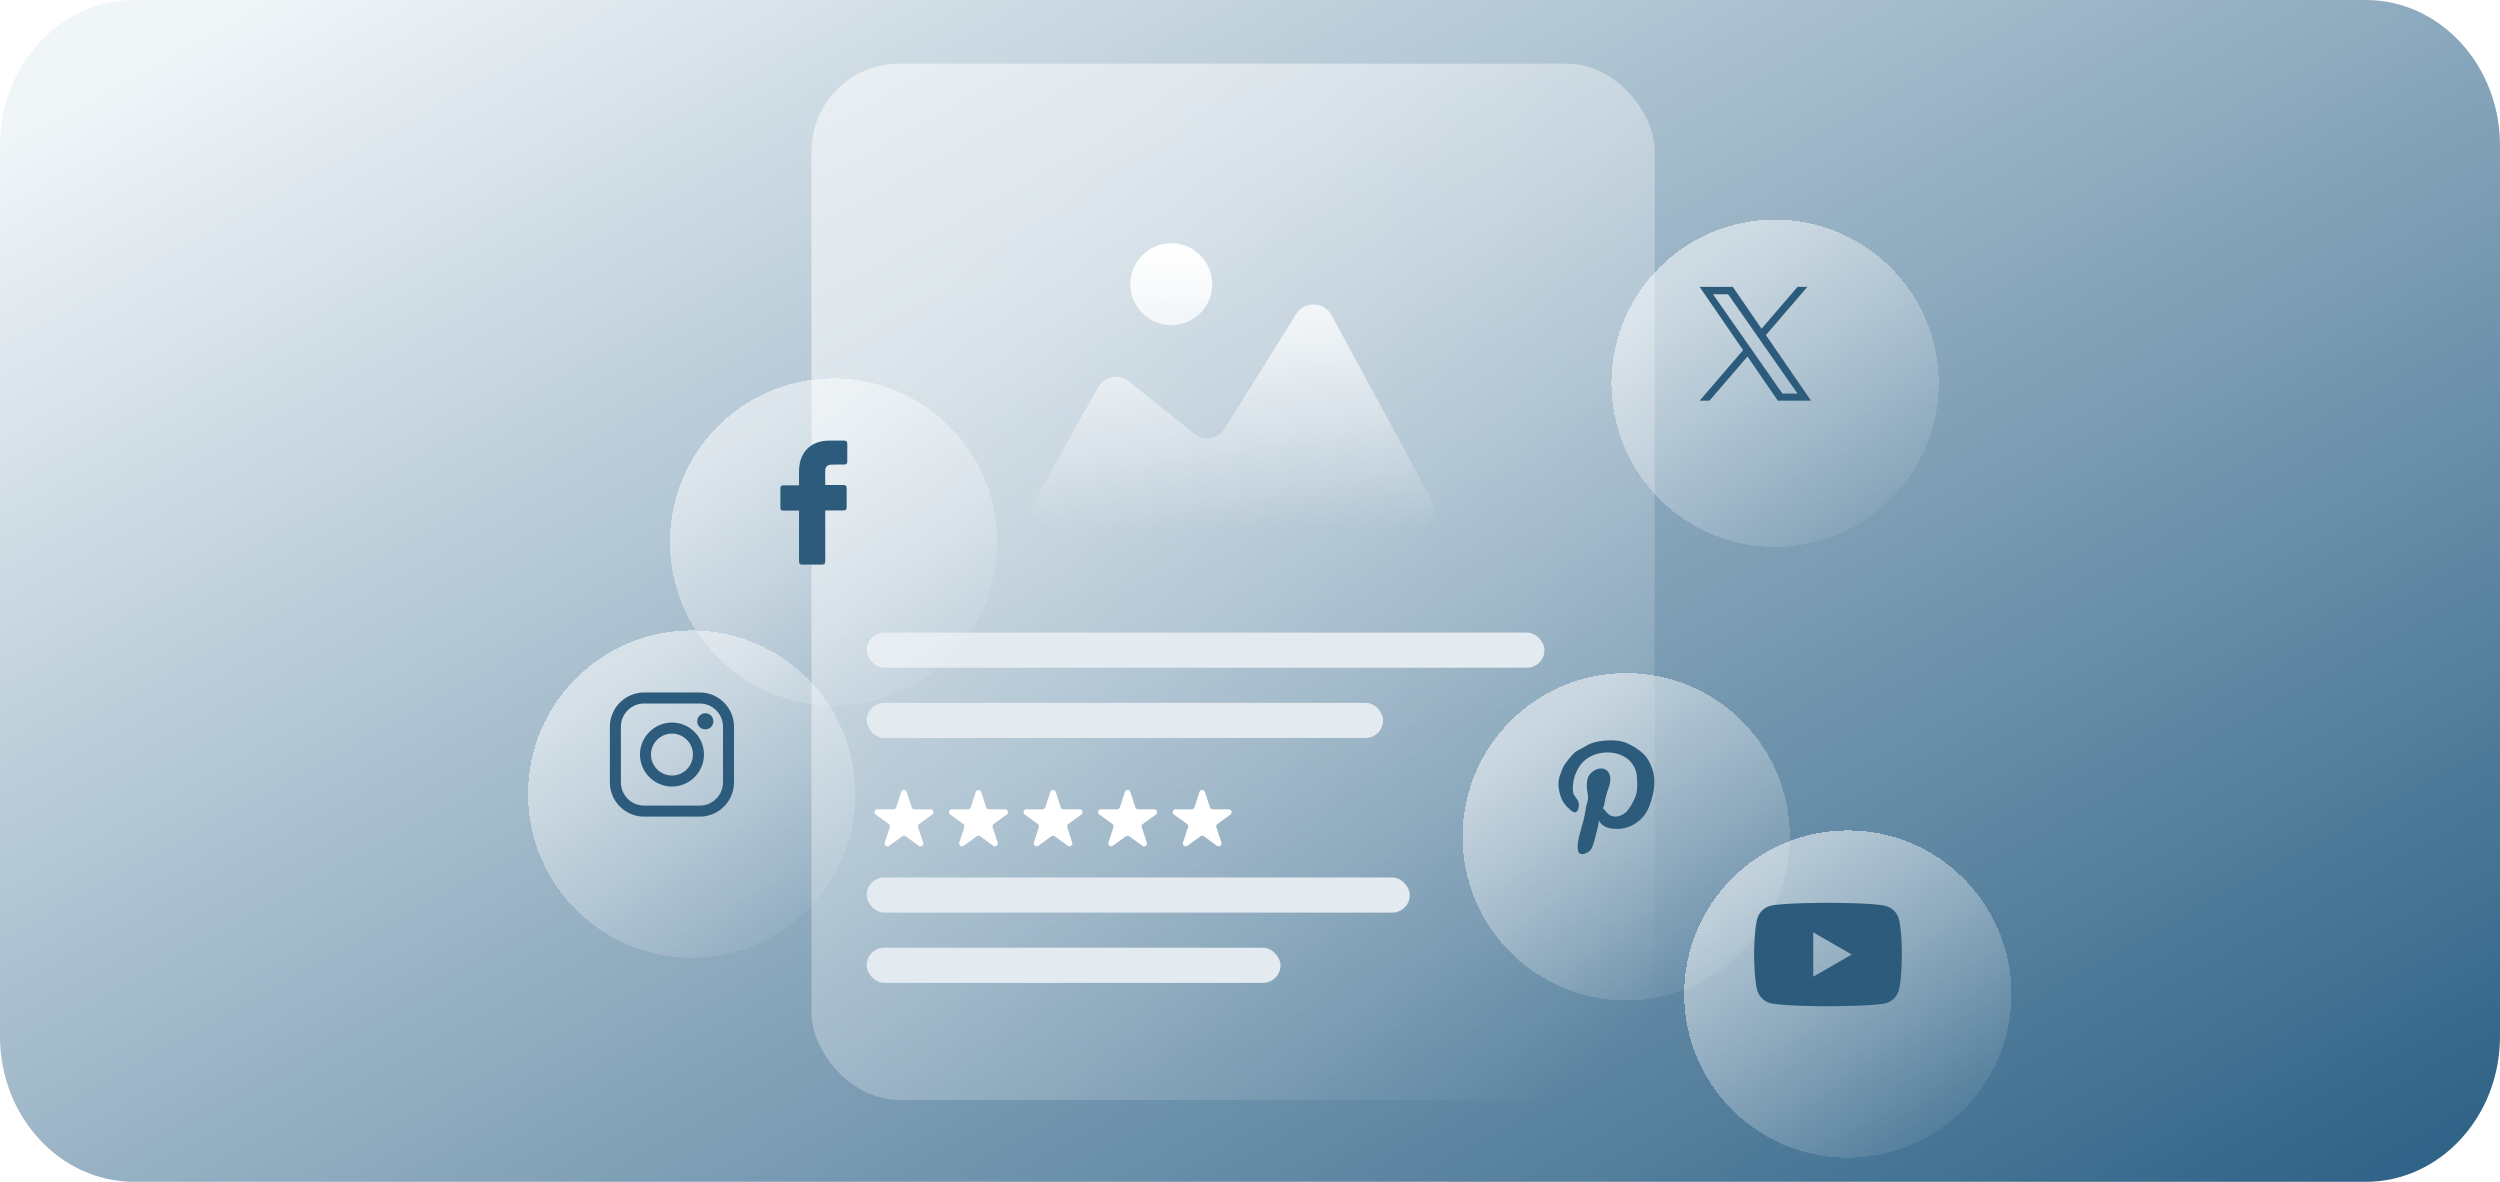 <svg width="275" height="130" viewBox="0 0 275 130" fill="none" xmlns="http://www.w3.org/2000/svg">
<path d="M0 16C0 7.163 6.611 0 14.765 0H260.235C268.389 0 275 7.163 275 16V114C275 122.837 268.389 130 260.235 130H14.765C6.611 130 0 122.837 0 114V16Z" fill="url(#paint0_linear_1319_16628)"/>
<mask id="mask0_1319_16628" style="mask-type:alpha" maskUnits="userSpaceOnUse" x="0" y="0" width="275" height="130">
<path d="M0 13.652C0 6.112 6.112 0 13.652 0H261.348C268.888 0 275 6.112 275 13.652V116.348C275 123.888 268.888 130 261.348 130H13.652C6.112 130 0 123.888 0 116.348V13.652Z" fill="white"/>
</mask>
<g mask="url(#mask0_1319_16628)">
<rect x="89.266" y="7" width="92.746" height="114" rx="9.661" fill="url(#paint1_linear_1319_16628)"/>
<path d="M99.136 87.113C99.231 86.822 99.642 86.822 99.736 87.113L100.286 88.805C100.328 88.935 100.449 89.023 100.586 89.023H102.365C102.671 89.023 102.798 89.414 102.55 89.593L101.111 90.639C101 90.719 100.954 90.862 100.996 90.992L101.546 92.684C101.641 92.974 101.308 93.216 101.061 93.036L99.621 91.99C99.511 91.91 99.361 91.91 99.251 91.99L97.811 93.036C97.564 93.216 97.232 92.974 97.326 92.684L97.876 90.992C97.918 90.862 97.872 90.719 97.761 90.639L96.322 89.593C96.075 89.414 96.202 89.023 96.507 89.023H98.286C98.423 89.023 98.544 88.935 98.586 88.805L99.136 87.113Z" fill="white"/>
<path d="M107.331 87.113C107.426 86.822 107.837 86.822 107.931 87.113L108.481 88.805C108.523 88.935 108.645 89.023 108.781 89.023H110.56C110.866 89.023 110.993 89.414 110.746 89.593L109.306 90.639C109.196 90.719 109.15 90.862 109.192 90.992L109.742 92.684C109.836 92.974 109.503 93.216 109.256 93.036L107.817 91.99C107.706 91.91 107.557 91.91 107.446 91.99L106.007 93.036C105.76 93.216 105.427 92.974 105.521 92.684L106.071 90.992C106.113 90.862 106.067 90.719 105.957 90.639L104.517 89.593C104.27 89.414 104.397 89.023 104.703 89.023H106.482C106.618 89.023 106.739 88.935 106.782 88.805L107.331 87.113Z" fill="white"/>
<path d="M115.535 87.113C115.629 86.822 116.04 86.822 116.135 87.113L116.684 88.805C116.727 88.935 116.848 89.023 116.984 89.023H118.763C119.069 89.023 119.196 89.414 118.949 89.593L117.509 90.639C117.399 90.719 117.353 90.862 117.395 90.992L117.945 92.684C118.039 92.974 117.707 93.216 117.459 93.036L116.02 91.99C115.909 91.91 115.76 91.91 115.649 91.99L114.21 93.036C113.963 93.216 113.63 92.974 113.725 92.684L114.274 90.992C114.317 90.862 114.27 90.719 114.16 90.639L112.72 89.593C112.473 89.414 112.6 89.023 112.906 89.023H114.685C114.822 89.023 114.943 88.935 114.985 88.805L115.535 87.113Z" fill="white"/>
<path d="M123.738 87.113C123.832 86.822 124.243 86.822 124.338 87.113L124.887 88.805C124.93 88.935 125.051 89.023 125.187 89.023H126.967C127.272 89.023 127.399 89.414 127.152 89.593L125.713 90.639C125.602 90.719 125.556 90.862 125.598 90.992L126.148 92.684C126.242 92.974 125.91 93.216 125.662 93.036L124.223 91.99C124.113 91.91 123.963 91.91 123.852 91.99L122.413 93.036C122.166 93.216 121.833 92.974 121.928 92.684L122.477 90.992C122.52 90.862 122.473 90.719 122.363 90.639L120.923 89.593C120.676 89.414 120.803 89.023 121.109 89.023H122.888C123.025 89.023 123.146 88.935 123.188 88.805L123.738 87.113Z" fill="white"/>
<path d="M131.941 87.113C132.035 86.822 132.446 86.822 132.541 87.113L133.091 88.805C133.133 88.935 133.254 89.023 133.391 89.023H135.17C135.475 89.023 135.602 89.414 135.355 89.593L133.916 90.639C133.805 90.719 133.759 90.862 133.801 90.992L134.351 92.684C134.445 92.974 134.113 93.216 133.866 93.036L132.426 91.99C132.316 91.91 132.166 91.91 132.055 91.99L130.616 93.036C130.369 93.216 130.036 92.974 130.131 92.684L130.681 90.992C130.723 90.862 130.677 90.719 130.566 90.639L129.127 89.593C128.879 89.414 129.006 89.023 129.312 89.023H131.091C131.228 89.023 131.349 88.935 131.391 88.805L131.941 87.113Z" fill="white"/>
<rect x="95.336" y="69.584" width="74.556" height="3.864" rx="1.932" fill="#E4EBF0"/>
<rect x="95.336" y="77.312" width="56.804" height="3.864" rx="1.932" fill="#E4EBF0"/>
<rect x="95.336" y="96.522" width="59.74" height="3.864" rx="1.932" fill="#E4EBF0"/>
<rect x="95.336" y="104.25" width="45.516" height="3.864" rx="1.932" fill="#E4EBF0"/>
<path fill-rule="evenodd" clip-rule="evenodd" d="M133.352 31.262C133.352 33.742 131.323 35.771 128.843 35.771C126.363 35.771 124.335 33.742 124.335 31.262C124.335 28.783 126.363 26.754 128.843 26.754C131.323 26.754 133.352 28.783 133.352 31.262ZM134.704 47.155L142.571 34.554C143.496 33.088 145.637 33.156 146.471 34.666L157.472 54.977C158.283 56.487 157.201 58.313 155.488 58.313H115.791C115.397 58.315 115.01 58.213 114.668 58.017C114.326 57.821 114.043 57.538 113.846 57.197C113.649 56.856 113.546 56.469 113.547 56.075C113.548 55.681 113.653 55.294 113.852 54.954L120.795 42.601C120.956 42.315 121.176 42.067 121.442 41.875C121.708 41.683 122.012 41.552 122.334 41.489C122.656 41.427 122.988 41.436 123.306 41.515C123.624 41.594 123.922 41.742 124.177 41.947L131.39 47.718C132.427 48.552 133.983 48.304 134.704 47.155Z" fill="url(#paint2_linear_1319_16628)"/>
<g filter="url(#filter0_bdi_1319_16628)">
<circle cx="89.523" cy="55.277" r="18" fill="url(#paint3_linear_1319_16628)" shape-rendering="crispEdges"/>
</g>
<path d="M87.892 56.167H86.202C85.929 56.167 85.844 56.064 85.844 55.808V53.743C85.844 53.47 85.946 53.385 86.202 53.385H87.892V51.883C87.892 51.2 88.011 50.551 88.353 49.954C88.711 49.339 89.223 48.93 89.872 48.691C90.299 48.537 90.725 48.469 91.186 48.469H92.859C93.098 48.469 93.2 48.571 93.2 48.81V50.756C93.2 50.995 93.098 51.097 92.859 51.097C92.398 51.097 91.937 51.097 91.477 51.114C91.016 51.114 90.777 51.336 90.777 51.814C90.76 52.326 90.777 52.821 90.777 53.35H92.757C93.03 53.35 93.132 53.453 93.132 53.726V55.791C93.132 56.064 93.047 56.15 92.757 56.15H90.777V61.714C90.777 62.004 90.691 62.107 90.384 62.107H88.251C87.994 62.107 87.892 62.004 87.892 61.748V56.167Z" fill="#2C5B7B"/>
<g filter="url(#filter1_bdi_1319_16628)">
<circle cx="73.914" cy="83" r="18" fill="url(#paint4_linear_1319_16628)" shape-rendering="crispEdges"/>
</g>
<path d="M76.973 76.174H70.854C68.776 76.174 67.086 77.864 67.086 79.942V86.061C67.086 88.138 68.776 89.829 70.854 89.829H76.973C79.051 89.829 80.741 88.138 80.741 86.061V79.942C80.741 77.864 79.051 76.174 76.973 76.174ZM79.529 86.061C79.529 87.47 78.382 88.617 76.973 88.617H70.854C69.444 88.617 68.297 87.47 68.297 86.061V79.942C68.297 78.532 69.444 77.385 70.854 77.385H76.973C78.382 77.385 79.529 78.532 79.529 79.942V86.061H79.529Z" fill="#2C5B7B"/>
<path d="M73.917 79.482C71.977 79.482 70.398 81.061 70.398 83.001C70.398 84.941 71.977 86.519 73.917 86.519C75.857 86.519 77.436 84.941 77.436 83.001C77.436 81.061 75.857 79.482 73.917 79.482ZM73.917 85.308C72.645 85.308 71.61 84.273 71.61 83.001C71.61 81.729 72.645 80.694 73.917 80.694C75.189 80.694 76.224 81.729 76.224 83.001C76.224 84.273 75.189 85.308 73.917 85.308ZM77.583 78.455C77.35 78.455 77.12 78.55 76.956 78.715C76.789 78.882 76.695 79.108 76.695 79.344C76.695 79.577 76.79 79.806 76.956 79.972C77.12 80.137 77.35 80.232 77.583 80.232C77.817 80.232 78.046 80.137 78.212 79.972C78.377 79.806 78.472 79.577 78.472 79.344C78.472 79.109 78.377 78.88 78.212 78.715C78.047 78.55 77.817 78.455 77.583 78.455Z" fill="#2C5B7B"/>
<g filter="url(#filter2_bdi_1319_16628)">
<circle cx="176.711" cy="87.695" r="18" fill="url(#paint5_linear_1319_16628)" shape-rendering="crispEdges"/>
</g>
<path d="M174.844 93.62C175.2 93.295 175.316 92.668 175.443 92.227C175.56 91.818 175.84 90.679 175.895 90.27C176.31 91.115 177.328 91.216 178.187 91.168C179.468 91.097 180.779 90.154 181.286 88.996C181.743 87.953 182.072 86.682 181.959 85.538C181.871 84.655 181.438 83.573 180.791 82.938C180.298 82.455 179.65 82.074 179.058 81.786C178.32 81.428 177.306 81.4 176.518 81.466C176.037 81.507 175.584 81.577 175.122 81.737C174.713 81.879 174.349 82.134 173.956 82.331C173.587 82.515 173.269 82.697 173.006 82.982C172.724 83.287 172.444 83.655 172.191 83.98C171.891 84.367 171.765 84.838 171.585 85.312C171.426 85.733 171.394 86.276 171.466 86.739C171.592 87.554 171.857 88.277 172.476 88.847C172.692 89.046 173.134 89.536 173.425 89.287C173.713 89.041 173.731 88.352 173.57 88.062C173.396 87.749 173.078 87.503 173.037 87.129C172.916 86.035 173.26 84.854 173.961 84.006C175.122 82.603 177.538 82.365 178.985 83.443C179.285 83.666 179.535 83.95 179.718 84.276C179.901 84.602 180.014 84.963 180.05 85.335C180.121 86.101 180.164 87.029 179.856 87.749C179.647 88.233 179.382 88.691 179.067 89.113C178.751 89.534 178.217 89.821 177.69 89.825C176.965 89.829 176.777 89.362 176.329 88.908C176.468 88.633 176.537 88.164 176.598 87.85C176.686 87.405 176.806 87.044 176.96 86.623C177.174 86.034 177.286 85.135 176.707 84.716C176.071 84.253 175.135 84.724 174.773 85.334C174.552 85.707 174.544 86.167 174.554 86.589C174.564 86.995 174.702 87.392 174.684 87.8C174.666 88.195 174.495 88.564 174.436 88.952C174.363 89.421 174.289 89.87 174.166 90.328C173.937 91.179 173.327 92.921 173.613 93.672C173.83 94.246 174.65 93.796 174.844 93.62Z" fill="#2C5B7B"/>
<g filter="url(#filter3_bdi_1319_16628)">
<circle cx="201.086" cy="105" r="18" fill="url(#paint6_linear_1319_16628)" shape-rendering="crispEdges"/>
</g>
<path d="M208.871 101.089C208.683 100.393 208.134 99.844 207.438 99.657C206.166 99.309 201.079 99.309 201.079 99.309C201.079 99.309 195.992 99.309 194.72 99.643C194.037 99.831 193.475 100.393 193.288 101.089C192.953 102.361 192.953 104.998 192.953 104.998C192.953 104.998 192.953 107.649 193.288 108.907C193.475 109.603 194.024 110.152 194.72 110.34C196.005 110.688 201.079 110.688 201.079 110.688C201.079 110.688 206.166 110.688 207.438 110.353C208.134 110.166 208.683 109.617 208.871 108.921C209.205 107.649 209.205 105.012 209.205 105.012C209.205 105.012 209.219 102.361 208.871 101.089ZM199.459 107.435V102.562L203.69 104.998L199.459 107.435Z" fill="#2C5B7B"/>
<g filter="url(#filter4_bdi_1319_16628)">
<circle cx="193.086" cy="37.815" r="18" fill="url(#paint7_linear_1319_16628)" shape-rendering="crispEdges"/>
</g>
<g clip-path="url(#clip0_1319_16628)">
<path d="M194.25 36.857L198.81 31.557H197.729L193.77 36.159L190.608 31.557H186.961L191.743 38.516L186.961 44.074H188.041L192.222 39.214L195.562 44.074H199.209L194.25 36.857H194.25ZM192.77 38.577L192.286 37.884L188.431 32.37H190.09L193.201 36.82L193.686 37.513L197.73 43.297H196.07L192.77 38.577V38.577Z" fill="#2C5B7B"/>
</g>
</g>
<defs>
<filter id="filter0_bdi_1319_16628" x="64.283" y="30.037" width="50.843" height="50.843" filterUnits="userSpaceOnUse" color-interpolation-filters="sRGB">
<feFlood flood-opacity="0" result="BackgroundImageFix"/>
<feGaussianBlur in="BackgroundImageFix" stdDeviation="3.62"/>
<feComposite in2="SourceAlpha" operator="in" result="effect1_backgroundBlur_1319_16628"/>
<feColorMatrix in="SourceAlpha" type="matrix" values="0 0 0 0 0 0 0 0 0 0 0 0 0 0 0 0 0 0 127 0" result="hardAlpha"/>
<feOffset dx="2.172" dy="2.172"/>
<feGaussianBlur stdDeviation="2.715"/>
<feComposite in2="hardAlpha" operator="out"/>
<feColorMatrix type="matrix" values="0 0 0 0 0.281 0 0 0 0 0.455 0 0 0 0 0.571 0 0 0 0.4 0"/>
<feBlend mode="normal" in2="effect1_backgroundBlur_1319_16628" result="effect2_dropShadow_1319_16628"/>
<feBlend mode="normal" in="SourceGraphic" in2="effect2_dropShadow_1319_16628" result="shape"/>
<feColorMatrix in="SourceAlpha" type="matrix" values="0 0 0 0 0 0 0 0 0 0 0 0 0 0 0 0 0 0 127 0" result="hardAlpha"/>
<feOffset dy="2.172"/>
<feGaussianBlur stdDeviation="1.086"/>
<feComposite in2="hardAlpha" operator="arithmetic" k2="-1" k3="1"/>
<feColorMatrix type="matrix" values="0 0 0 0 1 0 0 0 0 1 0 0 0 0 1 0 0 0 0.25 0"/>
<feBlend mode="overlay" in2="shape" result="effect3_innerShadow_1319_16628"/>
</filter>
<filter id="filter1_bdi_1319_16628" x="48.673" y="57.759" width="50.843" height="50.843" filterUnits="userSpaceOnUse" color-interpolation-filters="sRGB">
<feFlood flood-opacity="0" result="BackgroundImageFix"/>
<feGaussianBlur in="BackgroundImageFix" stdDeviation="3.62"/>
<feComposite in2="SourceAlpha" operator="in" result="effect1_backgroundBlur_1319_16628"/>
<feColorMatrix in="SourceAlpha" type="matrix" values="0 0 0 0 0 0 0 0 0 0 0 0 0 0 0 0 0 0 127 0" result="hardAlpha"/>
<feOffset dx="2.172" dy="2.172"/>
<feGaussianBlur stdDeviation="2.715"/>
<feComposite in2="hardAlpha" operator="out"/>
<feColorMatrix type="matrix" values="0 0 0 0 0.281 0 0 0 0 0.455 0 0 0 0 0.571 0 0 0 0.4 0"/>
<feBlend mode="normal" in2="effect1_backgroundBlur_1319_16628" result="effect2_dropShadow_1319_16628"/>
<feBlend mode="normal" in="SourceGraphic" in2="effect2_dropShadow_1319_16628" result="shape"/>
<feColorMatrix in="SourceAlpha" type="matrix" values="0 0 0 0 0 0 0 0 0 0 0 0 0 0 0 0 0 0 127 0" result="hardAlpha"/>
<feOffset dy="2.172"/>
<feGaussianBlur stdDeviation="1.086"/>
<feComposite in2="hardAlpha" operator="arithmetic" k2="-1" k3="1"/>
<feColorMatrix type="matrix" values="0 0 0 0 1 0 0 0 0 1 0 0 0 0 1 0 0 0 0.25 0"/>
<feBlend mode="overlay" in2="shape" result="effect3_innerShadow_1319_16628"/>
</filter>
<filter id="filter2_bdi_1319_16628" x="151.47" y="62.455" width="50.843" height="50.843" filterUnits="userSpaceOnUse" color-interpolation-filters="sRGB">
<feFlood flood-opacity="0" result="BackgroundImageFix"/>
<feGaussianBlur in="BackgroundImageFix" stdDeviation="3.62"/>
<feComposite in2="SourceAlpha" operator="in" result="effect1_backgroundBlur_1319_16628"/>
<feColorMatrix in="SourceAlpha" type="matrix" values="0 0 0 0 0 0 0 0 0 0 0 0 0 0 0 0 0 0 127 0" result="hardAlpha"/>
<feOffset dx="2.172" dy="2.172"/>
<feGaussianBlur stdDeviation="2.715"/>
<feComposite in2="hardAlpha" operator="out"/>
<feColorMatrix type="matrix" values="0 0 0 0 0.281 0 0 0 0 0.455 0 0 0 0 0.571 0 0 0 0.4 0"/>
<feBlend mode="normal" in2="effect1_backgroundBlur_1319_16628" result="effect2_dropShadow_1319_16628"/>
<feBlend mode="normal" in="SourceGraphic" in2="effect2_dropShadow_1319_16628" result="shape"/>
<feColorMatrix in="SourceAlpha" type="matrix" values="0 0 0 0 0 0 0 0 0 0 0 0 0 0 0 0 0 0 127 0" result="hardAlpha"/>
<feOffset dy="2.172"/>
<feGaussianBlur stdDeviation="1.086"/>
<feComposite in2="hardAlpha" operator="arithmetic" k2="-1" k3="1"/>
<feColorMatrix type="matrix" values="0 0 0 0 1 0 0 0 0 1 0 0 0 0 1 0 0 0 0.25 0"/>
<feBlend mode="overlay" in2="shape" result="effect3_innerShadow_1319_16628"/>
</filter>
<filter id="filter3_bdi_1319_16628" x="175.845" y="79.759" width="50.843" height="50.843" filterUnits="userSpaceOnUse" color-interpolation-filters="sRGB">
<feFlood flood-opacity="0" result="BackgroundImageFix"/>
<feGaussianBlur in="BackgroundImageFix" stdDeviation="3.62"/>
<feComposite in2="SourceAlpha" operator="in" result="effect1_backgroundBlur_1319_16628"/>
<feColorMatrix in="SourceAlpha" type="matrix" values="0 0 0 0 0 0 0 0 0 0 0 0 0 0 0 0 0 0 127 0" result="hardAlpha"/>
<feOffset dx="2.172" dy="2.172"/>
<feGaussianBlur stdDeviation="2.715"/>
<feComposite in2="hardAlpha" operator="out"/>
<feColorMatrix type="matrix" values="0 0 0 0 0.281 0 0 0 0 0.455 0 0 0 0 0.571 0 0 0 0.4 0"/>
<feBlend mode="normal" in2="effect1_backgroundBlur_1319_16628" result="effect2_dropShadow_1319_16628"/>
<feBlend mode="normal" in="SourceGraphic" in2="effect2_dropShadow_1319_16628" result="shape"/>
<feColorMatrix in="SourceAlpha" type="matrix" values="0 0 0 0 0 0 0 0 0 0 0 0 0 0 0 0 0 0 127 0" result="hardAlpha"/>
<feOffset dy="2.172"/>
<feGaussianBlur stdDeviation="1.086"/>
<feComposite in2="hardAlpha" operator="arithmetic" k2="-1" k3="1"/>
<feColorMatrix type="matrix" values="0 0 0 0 1 0 0 0 0 1 0 0 0 0 1 0 0 0 0.25 0"/>
<feBlend mode="overlay" in2="shape" result="effect3_innerShadow_1319_16628"/>
</filter>
<filter id="filter4_bdi_1319_16628" x="167.845" y="12.574" width="50.843" height="50.843" filterUnits="userSpaceOnUse" color-interpolation-filters="sRGB">
<feFlood flood-opacity="0" result="BackgroundImageFix"/>
<feGaussianBlur in="BackgroundImageFix" stdDeviation="3.62"/>
<feComposite in2="SourceAlpha" operator="in" result="effect1_backgroundBlur_1319_16628"/>
<feColorMatrix in="SourceAlpha" type="matrix" values="0 0 0 0 0 0 0 0 0 0 0 0 0 0 0 0 0 0 127 0" result="hardAlpha"/>
<feOffset dx="2.172" dy="2.172"/>
<feGaussianBlur stdDeviation="2.715"/>
<feComposite in2="hardAlpha" operator="out"/>
<feColorMatrix type="matrix" values="0 0 0 0 0.281 0 0 0 0 0.455 0 0 0 0 0.571 0 0 0 0.4 0"/>
<feBlend mode="normal" in2="effect1_backgroundBlur_1319_16628" result="effect2_dropShadow_1319_16628"/>
<feBlend mode="normal" in="SourceGraphic" in2="effect2_dropShadow_1319_16628" result="shape"/>
<feColorMatrix in="SourceAlpha" type="matrix" values="0 0 0 0 0 0 0 0 0 0 0 0 0 0 0 0 0 0 127 0" result="hardAlpha"/>
<feOffset dy="2.172"/>
<feGaussianBlur stdDeviation="1.086"/>
<feComposite in2="hardAlpha" operator="arithmetic" k2="-1" k3="1"/>
<feColorMatrix type="matrix" values="0 0 0 0 1 0 0 0 0 1 0 0 0 0 1 0 0 0 0.25 0"/>
<feBlend mode="overlay" in2="shape" result="effect3_innerShadow_1319_16628"/>
</filter>
<linearGradient id="paint0_linear_1319_16628" x1="111.661" y1="-48" x2="235.079" y2="174.959" gradientUnits="userSpaceOnUse">
<stop offset="0.006" stop-color="#F0F5F8"/>
<stop offset="1" stop-color="#19527A"/>
</linearGradient>
<linearGradient id="paint1_linear_1319_16628" x1="105.803" y1="29.925" x2="180.594" y2="113.183" gradientUnits="userSpaceOnUse">
<stop stop-color="white" stop-opacity="0.52"/>
<stop offset="1" stop-color="white" stop-opacity="0"/>
</linearGradient>
<linearGradient id="paint2_linear_1319_16628" x1="135.647" y1="26.754" x2="135.647" y2="58.313" gradientUnits="userSpaceOnUse">
<stop stop-color="white"/>
<stop offset="1" stop-color="white" stop-opacity="0"/>
</linearGradient>
<linearGradient id="paint3_linear_1319_16628" x1="77.942" y1="44.517" x2="100.575" y2="75.485" gradientUnits="userSpaceOnUse">
<stop stop-color="white" stop-opacity="0.52"/>
<stop offset="1" stop-color="white" stop-opacity="0"/>
</linearGradient>
<linearGradient id="paint4_linear_1319_16628" x1="62.333" y1="72.24" x2="84.965" y2="103.208" gradientUnits="userSpaceOnUse">
<stop stop-color="white" stop-opacity="0.52"/>
<stop offset="1" stop-color="white" stop-opacity="0"/>
</linearGradient>
<linearGradient id="paint5_linear_1319_16628" x1="165.13" y1="76.935" x2="187.762" y2="107.903" gradientUnits="userSpaceOnUse">
<stop stop-color="white" stop-opacity="0.52"/>
<stop offset="1" stop-color="white" stop-opacity="0"/>
</linearGradient>
<linearGradient id="paint6_linear_1319_16628" x1="189.505" y1="94.24" x2="212.137" y2="125.208" gradientUnits="userSpaceOnUse">
<stop stop-color="white" stop-opacity="0.52"/>
<stop offset="1" stop-color="white" stop-opacity="0"/>
</linearGradient>
<linearGradient id="paint7_linear_1319_16628" x1="181.505" y1="27.054" x2="204.137" y2="58.022" gradientUnits="userSpaceOnUse">
<stop stop-color="white" stop-opacity="0.52"/>
<stop offset="1" stop-color="white" stop-opacity="0"/>
</linearGradient>
<clipPath id="clip0_1319_16628">
<rect width="12.517" height="12.517" fill="white" transform="translate(186.828 31.557)"/>
</clipPath>
</defs>
</svg>
